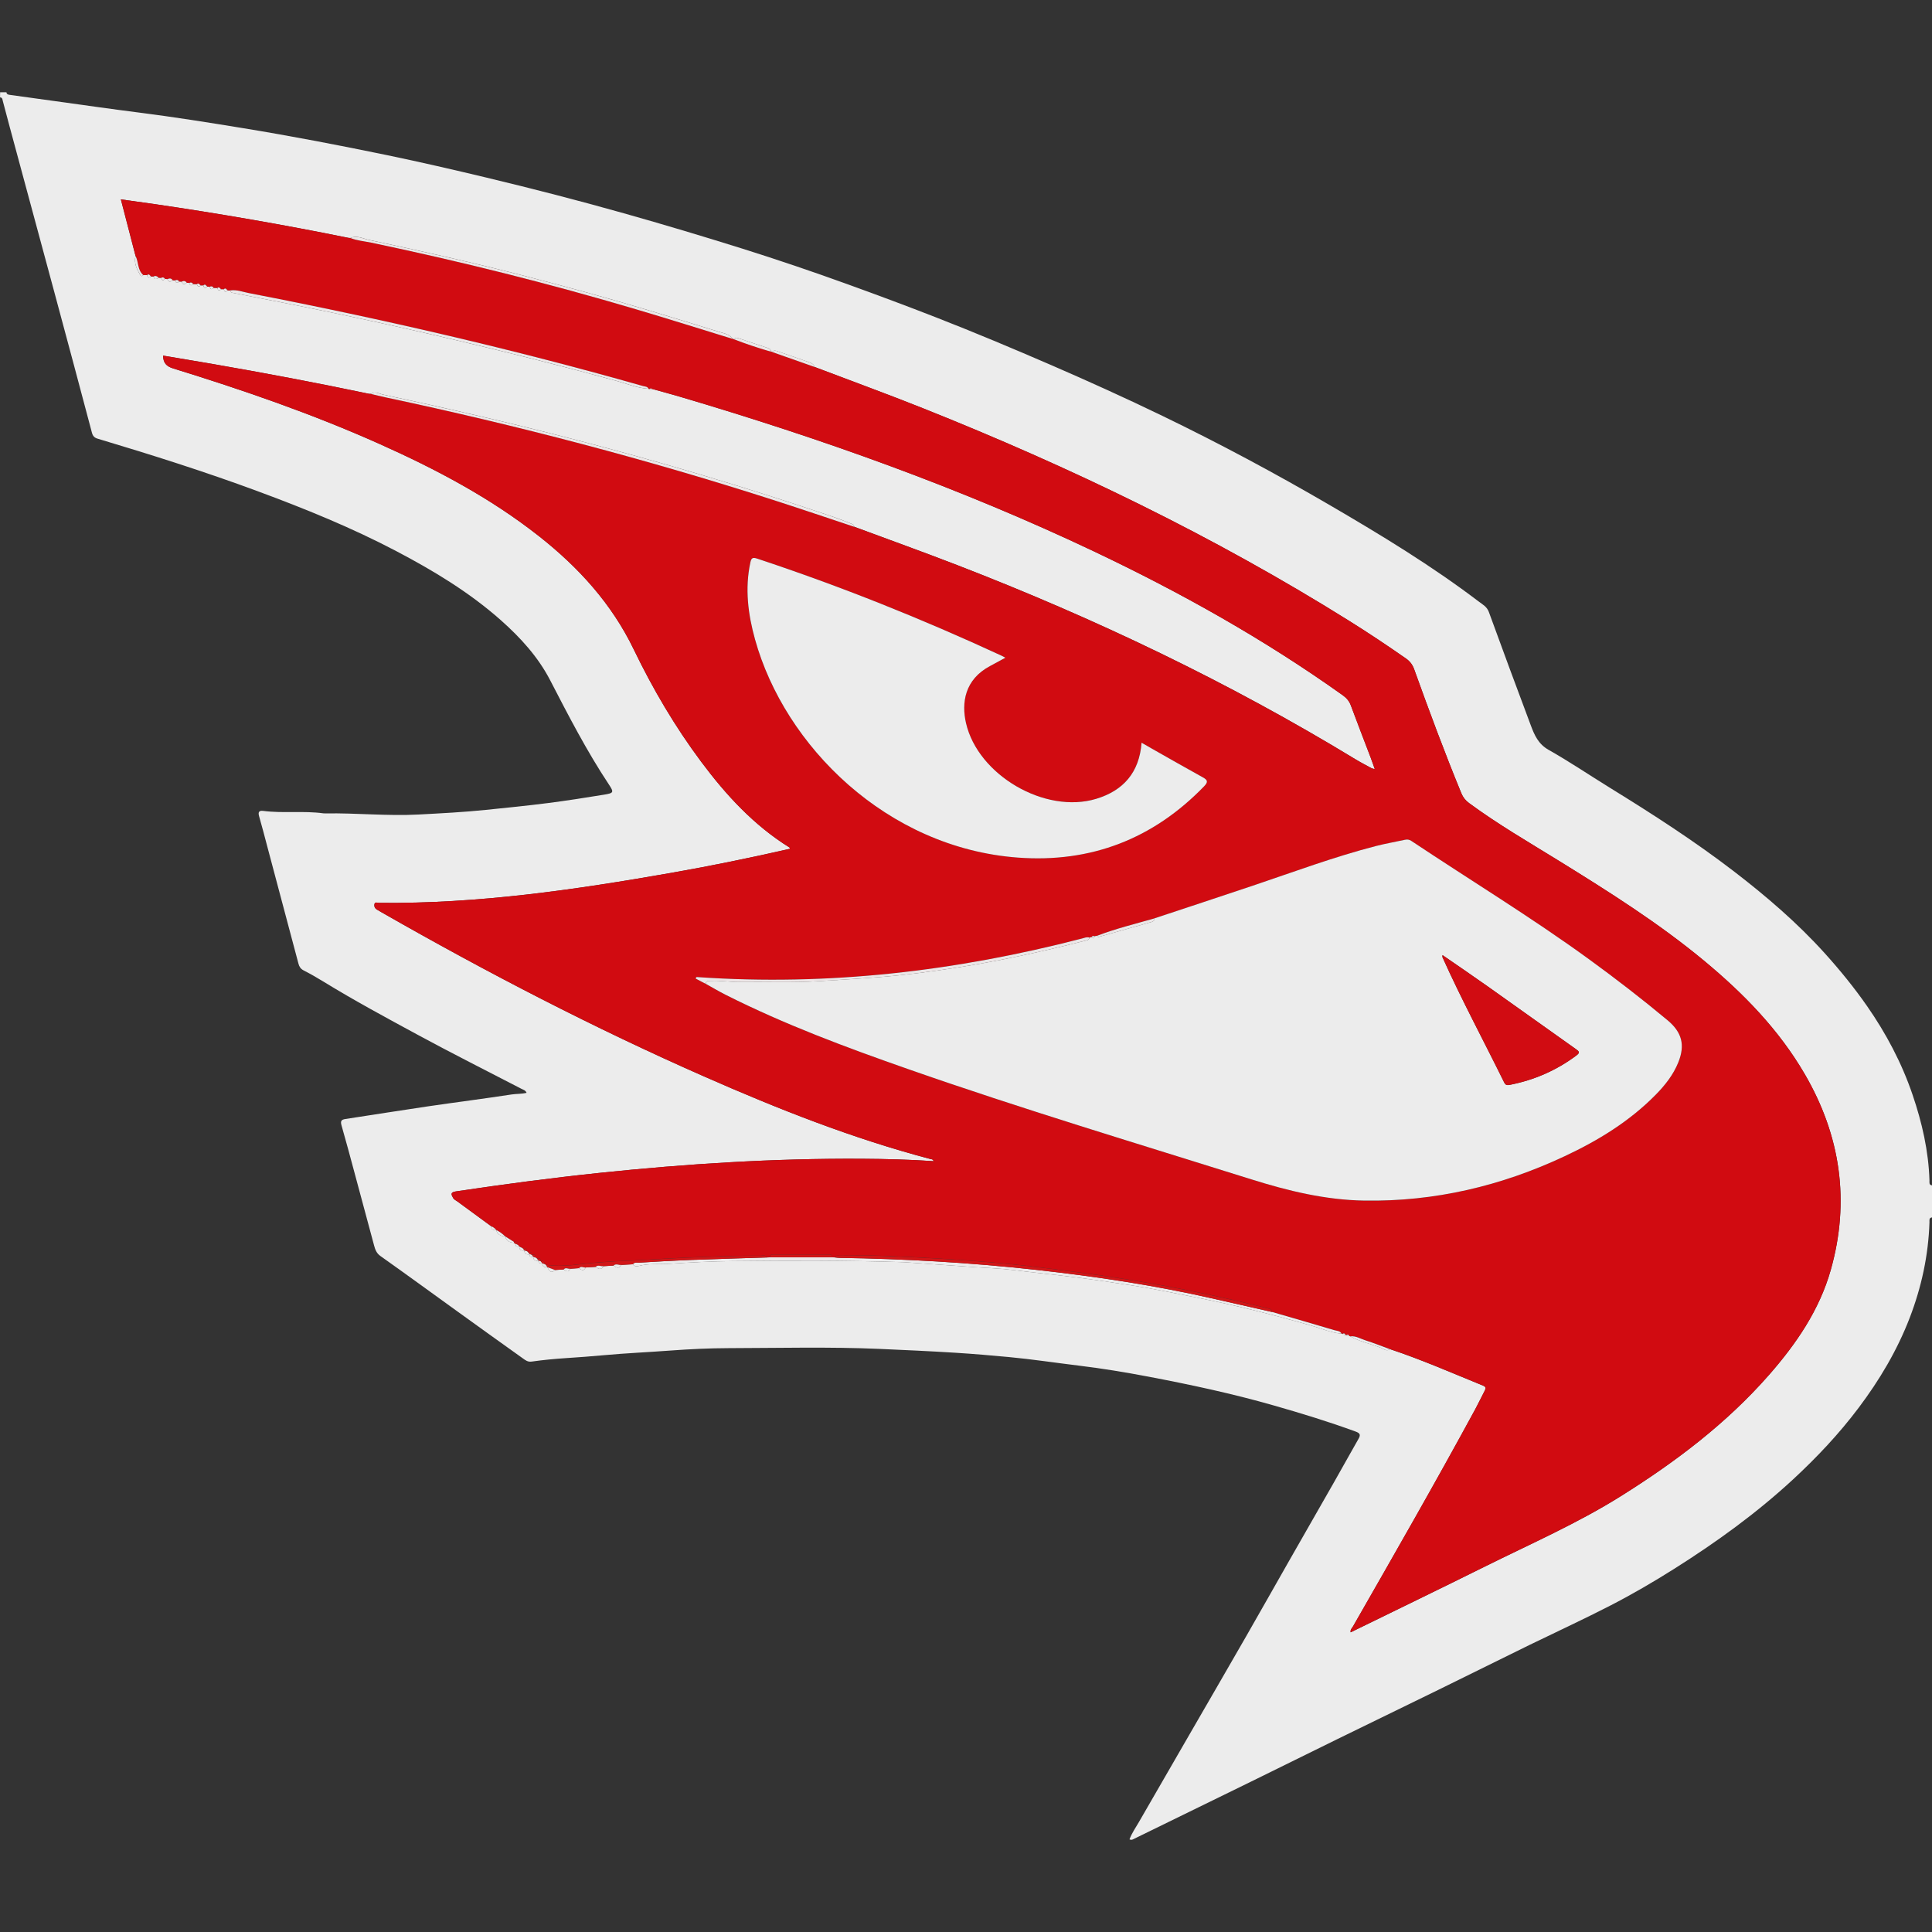 <?xml version="1.0" encoding="utf-8"?>
<!-- Generator: Adobe Illustrator 22.0.0, SVG Export Plug-In . SVG Version: 6.00 Build 0)  -->
<svg version="1.1" id="Camada_1" xmlns="http://www.w3.org/2000/svg" xmlns:xlink="http://www.w3.org/1999/xlink" x="0px" y="0px"
	 width="64px" height="64px" viewBox="0 0 64 64" style="enable-background:new 0 0 64 64;" xml:space="preserve">
<rect x="0" y="0" width="64" height="64" fill="#333333" stroke="none"/>
<g>
	<g>
		<path style="fill:#ECECEC;" d="M64,40.328c-0.106,0.015-0.082,0.097-0.084,0.164c-0.035,1.092-0.264,2.146-0.654,3.161
			c-0.414,1.077-0.999,2.061-1.693,2.983c-0.646,0.859-1.38,1.638-2.165,2.365c-1.215,1.125-2.553,2.091-3.953,2.974
			c-0.685,0.432-1.385,0.84-2.104,1.21c-0.851,0.438-1.721,0.841-2.582,1.259c-0.032,0.015-0.064,0.03-0.096,0.046
			c-1.006,0.496-2.011,0.993-3.017,1.486c-1.114,0.546-2.231,1.086-3.345,1.632c-0.961,0.471-1.92,0.947-2.88,1.418
			c-1.284,0.63-2.569,1.257-3.855,1.885c-0.043,0.021-0.084,0.055-0.156,0.02c0.077-0.208,0.205-0.388,0.314-0.577
			c0.558-0.969,1.118-1.937,1.678-2.906c0.623-1.078,1.248-2.155,1.868-3.235c0.48-0.836,0.953-1.676,1.43-2.513
			c0.495-0.868,0.992-1.734,1.487-2.602c0.272-0.477,0.536-0.958,0.809-1.434c0.074-0.13,0.057-0.186-0.093-0.241
			c-0.892-0.327-1.799-0.604-2.712-0.865c-1.377-0.394-2.776-0.693-4.182-0.96c-0.75-0.142-1.503-0.266-2.261-0.358
			c-0.778-0.094-1.554-0.213-2.335-0.286c-0.586-0.055-1.173-0.105-1.762-0.142c-0.842-0.053-1.683-0.091-2.525-0.128
			c-1.664-0.072-3.329-0.029-4.992-0.025c-0.645,0.002-1.293,0.032-1.937,0.08c-0.734,0.055-1.47,0.086-2.204,0.154
			c-0.418,0.039-0.839,0.069-1.259,0.097c-0.377,0.025-0.754,0.061-1.128,0.114c-0.128,0.018-0.204-0.043-0.285-0.101
			c-0.738-0.526-1.474-1.055-2.209-1.585c-0.838-0.604-1.672-1.213-2.515-1.81c-0.131-0.093-0.174-0.214-0.21-0.347
			c-0.221-0.813-0.437-1.628-0.657-2.441c-0.139-0.515-0.276-1.031-0.424-1.544c-0.04-0.14-0.004-0.188,0.133-0.208
			c0.907-0.137,1.812-0.284,2.72-0.417c0.928-0.136,1.859-0.254,2.787-0.396c0.157-0.024,0.319-0.012,0.492-0.054
			c-0.038-0.087-0.111-0.102-0.168-0.131c-1.138-0.591-2.285-1.166-3.413-1.777c-1.064-0.576-2.13-1.15-3.162-1.784
			c-0.21-0.129-0.424-0.251-0.643-0.363c-0.1-0.051-0.145-0.125-0.171-0.223c-0.343-1.289-0.686-2.578-1.029-3.867
			c-0.09-0.339-0.177-0.68-0.275-1.017c-0.039-0.135-0.004-0.194,0.133-0.177c0.665,0.086,1.337-0.01,2.001,0.081
			c0.021,0.003,0.042,0.002,0.063,0.002c1.029-0.017,2.058,0.092,3.086,0.037c0.742-0.04,1.484-0.077,2.225-0.153
			c0.683-0.07,1.366-0.138,2.047-0.225c0.625-0.08,1.248-0.177,1.869-0.279c0.327-0.054,0.337-0.075,0.156-0.349
			c-0.729-1.1-1.332-2.27-1.937-3.44c-0.4-0.774-0.983-1.413-1.637-1.993c-1.047-0.927-2.229-1.638-3.459-2.285
			c-1.486-0.781-3.036-1.41-4.608-1.991c-1.742-0.645-3.512-1.204-5.29-1.736c-0.101-0.03-0.157-0.083-0.187-0.198
			c-0.405-1.534-0.818-3.067-1.23-4.599C1.316,7.888,0.817,6.044,0.32,4.2C0.243,3.915,0.167,3.63,0.093,3.345
			C0.079,3.289,0.08,3.229,0.002,3.226c0-0.042,0-0.085,0-0.127C0.016,3.084,0.031,3.07,0.045,3.056c0.056,0,0.113,0,0.169,0
			c0.005,0.061,0.043,0.077,0.099,0.085c0.506,0.068,1.012,0.14,1.518,0.21c0.922,0.127,1.844,0.26,2.767,0.377
			c1.16,0.147,2.315,0.331,3.469,0.52c1.597,0.261,3.187,0.567,4.772,0.895c1.098,0.228,2.192,0.481,3.283,0.742
			c1.523,0.365,3.039,0.756,4.546,1.181c1.313,0.37,2.618,0.761,3.919,1.169c1.168,0.367,2.328,0.761,3.479,1.177
			c0.986,0.356,1.968,0.722,2.944,1.103c1.285,0.501,2.555,1.035,3.821,1.583c1.234,0.535,2.459,1.09,3.669,1.675
			c1.89,0.914,3.74,1.904,5.554,2.962c1.696,0.989,3.372,2.007,4.937,3.196c0.124,0.094,0.265,0.166,0.329,0.341
			c0.456,1.256,0.923,2.508,1.391,3.76c0.12,0.321,0.248,0.615,0.587,0.807c0.691,0.39,1.351,0.837,2.027,1.254
			c1.407,0.867,2.795,1.761,4.108,2.768c1.078,0.828,2.105,1.709,3.019,2.722c0.5,0.554,0.969,1.131,1.395,1.742
			c0.635,0.912,1.151,1.887,1.509,2.939c0.313,0.919,0.53,1.862,0.56,2.839c0.002,0.067-0.022,0.149,0.084,0.164
			C64,39.622,64,39.975,64,40.328z M17.077,41.202c-0.007,0.099,0.057,0.102,0.129,0.094l-0.002-0.002
			c-0.006,0.117,0.07,0.136,0.163,0.136c0.009,0.107,0.079,0.13,0.17,0.126c0.004,0.084,0.065,0.084,0.126,0.086
			c0.009,0.106,0.08,0.129,0.17,0.126c0.005,0.083,0.066,0.084,0.126,0.086c0.011,0.108,0.082,0.131,0.175,0.123l-0.001-0.001
			c0.08,0.173,0.144,0.197,0.252,0.094c0.097-0.006,0.194-0.013,0.291-0.019c0.081,0.07,0.158,0.104,0.217-0.023
			c0.097-0.006,0.194-0.013,0.291-0.019c0.081,0.07,0.158,0.104,0.218-0.023c0.111-0.007,0.222-0.013,0.333-0.02
			c0.094,0.079,0.184,0.109,0.26-0.023c0.111-0.007,0.222-0.013,0.333-0.02c0.094,0.08,0.184,0.11,0.26-0.022
			c0.125-0.007,0.25-0.014,0.375-0.021c0.053,0.085,0.143,0.07,0.21,0.053c0.325-0.084,0.659-0.047,0.986-0.068
			c0.701-0.045,1.404-0.083,2.106-0.09c1.875-0.019,3.751-0.026,5.627,0.035c0.021,0.001,0.042,0,0.063,0.002
			c0.797,0.056,1.595,0.111,2.392,0.167c0.406,0.029,0.814,0.041,1.217,0.092c0.68,0.087,1.363,0.152,2.043,0.239
			c0.646,0.083,1.29,0.178,1.933,0.278c0.726,0.113,1.446,0.266,2.167,0.408c1.267,0.251,2.518,0.568,3.76,0.924
			c0.323,0.093,0.634,0.233,0.974,0.258c0.012-0.001,0.023,0,0.035,0.005c0.021,0.036,0.056,0.04,0.093,0.037h0.017l0.017,0.005
			c0.021,0.037,0.056,0.04,0.093,0.038l0.017,0l0.017,0.004c0.32,0.181,0.684,0.248,1.022,0.383c0.087,0.035,0.18,0.129,0.29,0.041
			c1.051,0.349,2.065,0.794,3.089,1.211c0.09,0.037,0.096,0.083,0.055,0.162c-0.108,0.206-0.207,0.418-0.318,0.622
			c-1.312,2.417-2.68,4.802-4.046,7.188c-0.034,0.059-0.099,0.112-0.08,0.199c1.488-0.728,2.968-1.444,4.44-2.175
			c1.514-0.753,3.067-1.432,4.505-2.332c1.809-1.133,3.501-2.407,4.914-4.02c0.901-1.028,1.669-2.148,2.045-3.476
			c0.644-2.277,0.327-4.445-0.86-6.486c-0.86-1.479-2.036-2.68-3.343-3.763c-1.503-1.246-3.151-2.284-4.807-3.308
			c-1.002-0.619-2.022-1.209-2.972-1.91c-0.117-0.086-0.198-0.188-0.255-0.325c-0.558-1.356-1.068-2.73-1.564-4.11
			c-0.056-0.155-0.142-0.264-0.275-0.357c-0.62-0.432-1.248-0.851-1.888-1.251c-4.481-2.802-9.22-5.088-14.124-7.042
			c-1.185-0.472-2.384-0.909-3.576-1.362c-0.024-0.095-0.106-0.13-0.181-0.158c-0.342-0.123-0.687-0.239-1.031-0.358
			c-0.068-0.023-0.134-0.054-0.188,0.023c-0.013-0.004-0.026-0.008-0.039-0.012c-0.004-0.087-0.064-0.11-0.136-0.133
			c-0.304-0.098-0.606-0.201-0.909-0.303c-0.067-0.023-0.133-0.052-0.187,0.024c-0.013-0.004-0.026-0.008-0.039-0.012
			c-0.1-0.155-0.273-0.18-0.427-0.228c-0.798-0.248-1.596-0.491-2.396-0.732c-1.33-0.4-2.67-0.765-4.014-1.113
			c-1.729-0.448-3.473-0.837-5.219-1.209c-0.195-0.042-0.394-0.159-0.607-0.062c-0.021-0.001-0.043,0.001-0.063-0.003
			C9.412,7.447,7.268,7.075,5.114,6.76C4.75,6.707,4.386,6.658,4.004,6.605C4.172,7.253,4.331,7.866,4.49,8.478
			C4.427,8.717,4.538,8.915,4.644,9.112c0.022,0.04,0.068,0.047,0.102,0c0.042,0,0.085,0.001,0.127,0.001
			C4.89,9.203,4.93,9.224,5,9.156C5.028,9.157,5.056,9.159,5.085,9.16c0.033,0.112,0.097,0.095,0.169,0.039
			C5.282,9.2,5.31,9.202,5.339,9.203c0.02,0.089,0.062,0.104,0.127,0.037c0.028,0.002,0.056,0.003,0.085,0.005
			C5.584,9.358,5.647,9.34,5.72,9.284c0.028,0.001,0.057,0.003,0.085,0.004c0.02,0.089,0.062,0.104,0.127,0.036
			C5.96,9.326,5.988,9.328,6.017,9.329C6.05,9.442,6.113,9.425,6.186,9.368c0.028,0.001,0.057,0.003,0.085,0.004
			c0.02,0.089,0.062,0.104,0.127,0.037C6.44,9.41,6.483,9.41,6.525,9.411C6.542,9.5,6.583,9.519,6.651,9.453
			c0.028,0,0.057-0.001,0.085-0.001c0.017,0.09,0.057,0.111,0.127,0.042C6.892,9.496,6.92,9.498,6.948,9.499
			c0.02,0.089,0.062,0.104,0.127,0.036c0.042,0.001,0.085,0.002,0.127,0.002C7.219,9.629,7.261,9.644,7.329,9.58
			c0.028,0,0.057-0.001,0.085-0.001c0.017,0.09,0.057,0.111,0.127,0.042c0.028,0,0.057,0,0.085-0.001
			c0.006,0.076,0.062,0.076,0.12,0.087C8.021,9.759,8.295,9.817,8.57,9.87c2.194,0.42,4.378,0.89,6.553,1.402
			c1.768,0.416,3.529,0.861,5.281,1.34c0.357,0.098,0.704,0.243,1.08,0.268c0.012,0,0.024,0.001,0.036,0.004
			c0.028,0.042,0.056,0.042,0.084,0c0.305,0.085,0.611,0.166,0.915,0.256c4.692,1.386,9.29,3.024,13.716,5.123
			c2.879,1.365,5.65,2.917,8.247,4.769c0.125,0.089,0.213,0.192,0.267,0.338c0.213,0.575,0.436,1.147,0.654,1.72
			c0.046,0.121,0.087,0.243,0.139,0.388c-0.059-0.017-0.087-0.02-0.111-0.032c-0.179-0.098-0.361-0.192-0.536-0.298
			c-4.198-2.554-8.613-4.662-13.193-6.431c-1.13-0.437-2.271-0.846-3.407-1.268c-0.004-0.06-0.048-0.084-0.095-0.102
			c-0.203-0.078-0.405-0.161-0.611-0.231c-1.444-0.49-2.897-0.952-4.359-1.388c-1.372-0.409-2.751-0.792-4.136-1.153
			c-2.123-0.554-4.261-1.047-6.406-1.505c-0.127-0.027-0.263-0.124-0.402-0.022c-0.021-0.001-0.043,0.001-0.063-0.003
			c-1.726-0.363-3.459-0.689-5.197-0.991c-0.54-0.094-1.08-0.182-1.625-0.274c0.007,0.245,0.111,0.356,0.336,0.425
			c2.318,0.716,4.61,1.507,6.828,2.498c1.873,0.837,3.681,1.79,5.299,3.066c1.306,1.03,2.402,2.233,3.133,3.75
			c0.629,1.304,1.362,2.551,2.23,3.714c0.824,1.104,1.746,2.108,2.929,2.843c0.008,0.005,0.005,0.025,0.008,0.042
			c-1.3,0.296-2.605,0.565-3.918,0.795c-3.207,0.563-6.425,1.031-9.693,0.995c-0.05-0.001-0.127-0.037-0.147,0.036
			c-0.018,0.068,0.005,0.14,0.073,0.183c0.054,0.034,0.109,0.065,0.164,0.096c3.48,1.989,7.034,3.832,10.704,5.446
			c2.43,1.069,4.895,2.045,7.468,2.723c0.037,0.01,0.094,0.004,0.111,0.073c-0.796-0.055-1.586-0.074-2.376-0.079
			c-2.911-0.017-5.812,0.166-8.706,0.469c-1.586,0.166-3.167,0.376-4.744,0.612c-0.21,0.031-0.136,0.127-0.087,0.222
			c0.023,0.045,0.085,0.072,0.13,0.105c0.375,0.275,0.75,0.549,1.125,0.824c0.004,0.117,0.077,0.138,0.174,0.127l-0.002-0.002
			c0.036,0.159,0.154,0.205,0.297,0.215l-0.002-0.002c0.038,0.157,0.156,0.203,0.298,0.216
			C17.048,41.183,17.063,41.193,17.077,41.202z"/>
		<path style="fill:#FEFEFE;" d="M0.045,3.056C0.031,3.07,0.016,3.084,0.002,3.099C-0.006,3.062,0.008,3.048,0.045,3.056z"/>
		<path style="fill:#D10B11;" d="M28.295,17.45c1.136,0.422,2.277,0.831,3.407,1.268c4.579,1.77,8.995,3.877,13.193,6.431
			c0.174,0.106,0.357,0.2,0.536,0.298c0.023,0.013,0.051,0.015,0.111,0.032c-0.052-0.145-0.093-0.268-0.139-0.388
			c-0.218-0.573-0.441-1.145-0.654-1.72c-0.054-0.146-0.142-0.249-0.267-0.338c-2.597-1.852-5.369-3.404-8.247-4.769
			c-4.426-2.099-9.024-3.737-13.716-5.123c-0.304-0.09-0.61-0.171-0.915-0.256c-0.028-0.021-0.056-0.021-0.084,0
			c-0.012-0.003-0.024-0.005-0.036-0.004c-0.035-0.079-0.115-0.072-0.18-0.09c-4.306-1.225-8.665-2.229-13.059-3.08
			C8.041,9.67,7.841,9.588,7.626,9.621c-0.028,0-0.057,0-0.085,0.001C7.504,9.593,7.48,9.523,7.414,9.579
			c-0.028,0-0.057,0.001-0.085,0.001C7.288,9.564,7.266,9.488,7.203,9.538C7.161,9.537,7.118,9.536,7.076,9.536
			C7.045,9.483,7.002,9.474,6.948,9.499C6.92,9.498,6.892,9.496,6.864,9.494C6.827,9.463,6.803,9.395,6.737,9.452
			c-0.028,0-0.057,0.001-0.085,0.001C6.61,9.437,6.589,9.36,6.525,9.411C6.483,9.41,6.44,9.41,6.398,9.409
			c-0.031-0.05-0.074-0.063-0.127-0.037C6.242,9.371,6.214,9.369,6.186,9.368C6.142,9.298,6.083,9.3,6.017,9.329
			C5.988,9.328,5.96,9.326,5.932,9.324C5.901,9.271,5.858,9.262,5.805,9.288C5.776,9.286,5.748,9.285,5.72,9.284
			c-0.043-0.07-0.103-0.069-0.169-0.039C5.522,9.243,5.494,9.241,5.466,9.24C5.435,9.189,5.393,9.176,5.339,9.203
			C5.31,9.202,5.282,9.2,5.254,9.199C5.206,9.149,5.152,9.124,5.085,9.16C5.056,9.159,5.028,9.157,5,9.156
			c-0.036-0.031-0.06-0.1-0.127-0.042c-0.042,0-0.085-0.001-0.127-0.001C4.551,8.946,4.594,8.682,4.49,8.478
			C4.331,7.866,4.172,7.253,4.004,6.605C4.386,6.658,4.75,6.707,5.114,6.76c2.154,0.315,4.298,0.686,6.431,1.12
			c0.02,0.004,0.042,0.002,0.063,0.003c0.221,0.09,0.459,0.106,0.69,0.154c2.956,0.619,5.884,1.351,8.779,2.21
			c1.068,0.317,2.13,0.652,3.195,0.979c0.013,0.004,0.026,0.008,0.039,0.012c0.405,0.154,0.815,0.291,1.231,0.412
			c0.013,0.004,0.026,0.008,0.039,0.012c0.467,0.164,0.934,0.328,1.401,0.493c1.192,0.453,2.391,0.89,3.576,1.362
			c4.904,1.954,9.643,4.24,14.124,7.042c0.64,0.4,1.269,0.819,1.888,1.251c0.133,0.093,0.219,0.202,0.275,0.357
			c0.496,1.379,1.006,2.754,1.564,4.11c0.056,0.137,0.138,0.239,0.255,0.325c0.95,0.7,1.97,1.291,2.972,1.91
			c1.657,1.024,3.304,2.062,4.807,3.308c1.307,1.083,2.483,2.284,3.343,3.763c1.187,2.042,1.504,4.209,0.86,6.486
			c-0.376,1.329-1.144,2.448-2.045,3.476c-1.414,1.613-3.106,2.888-4.914,4.02c-1.438,0.901-2.991,1.58-4.505,2.332
			c-1.472,0.732-2.952,1.447-4.44,2.175c-0.019-0.087,0.046-0.14,0.08-0.199c1.366-2.386,2.735-4.771,4.046-7.188
			c0.111-0.205,0.21-0.416,0.318-0.622c0.041-0.078,0.035-0.125-0.055-0.162c-1.024-0.418-2.038-0.862-3.089-1.211
			c-0.27-0.098-0.537-0.206-0.811-0.292c-0.164-0.052-0.317-0.154-0.501-0.132l-0.017-0.004l-0.017,0
			c-0.014-0.054-0.047-0.063-0.093-0.038l-0.017-0.005h-0.017c-0.015-0.053-0.047-0.061-0.093-0.037
			c-0.011-0.004-0.023-0.006-0.035-0.005c-0.05-0.097-0.155-0.09-0.237-0.115c-0.685-0.204-1.372-0.402-2.059-0.602
			c-0.018-0.11-0.109-0.11-0.191-0.131c-1.597-0.402-3.208-0.728-4.835-0.981c-1.009-0.157-2.021-0.286-3.035-0.407
			c-0.806-0.096-1.616-0.158-2.426-0.214c-0.826-0.057-1.653-0.096-2.48-0.128c-0.451-0.017-0.902-0.004-1.354-0.002
			c-0.06,0-0.131-0.024-0.167,0.055c-0.029-0.001-0.058-0.003-0.087-0.004c-0.005-0.107-0.084-0.093-0.153-0.093
			c-0.588,0-1.176,0-1.764,0c-0.07,0-0.147-0.01-0.155,0.093c-0.028,0.001-0.056,0.003-0.083,0.004
			c-0.061-0.09-0.154-0.053-0.233-0.054c-0.901-0.009-1.799,0.034-2.699,0.074c-0.652,0.029-1.304,0.081-1.957,0.102
			c-0.222,0.007-0.447,0.03-0.671,0.043c-0.592,0.034-1.18,0.176-1.778,0.079c-0.013-0.009-0.027-0.019-0.04-0.028
			c0.007-0.101-0.055-0.106-0.13-0.095l0.002,0.002c0.007-0.099-0.06-0.095-0.127-0.092c-0.014-0.01-0.027-0.019-0.041-0.029
			c0.007-0.099-0.056-0.104-0.129-0.094l0.002,0.002c0.005-0.097-0.061-0.093-0.127-0.091c-0.014-0.01-0.028-0.02-0.042-0.03
			c0.006-0.1-0.06-0.101-0.131-0.095c-0.037-0.018-0.074-0.036-0.112-0.054c0,0,0.002,0.002,0.002,0.002
			c-0.018-0.022-0.037-0.044-0.055-0.066c0.004-0.098-0.061-0.099-0.13-0.094c-0.095-0.059-0.19-0.119-0.284-0.178
			c0,0,0.002,0.002,0.002,0.002c-0.087-0.088-0.187-0.158-0.297-0.215c0,0,0.002,0.002,0.002,0.002
			c-0.048-0.057-0.105-0.099-0.174-0.127c-0.375-0.275-0.75-0.549-1.125-0.824c-0.045-0.033-0.106-0.06-0.13-0.105
			c-0.049-0.095-0.123-0.191,0.087-0.222c1.577-0.235,3.158-0.445,4.744-0.612c2.894-0.303,5.795-0.487,8.706-0.469
			c0.79,0.005,1.58,0.024,2.376,0.079c-0.016-0.069-0.074-0.064-0.111-0.073c-2.573-0.678-5.038-1.654-7.468-2.723
			c-3.67-1.614-7.225-3.457-10.704-5.446c-0.055-0.031-0.11-0.063-0.164-0.096c-0.068-0.043-0.092-0.116-0.073-0.183
			c0.02-0.073,0.096-0.037,0.147-0.036c3.269,0.036,6.486-0.432,9.693-0.995c1.313-0.23,2.618-0.499,3.918-0.795
			c-0.003-0.016,0-0.037-0.008-0.042c-1.183-0.735-2.105-1.738-2.929-2.843c-0.867-1.163-1.601-2.409-2.23-3.714
			c-0.731-1.517-1.827-2.72-3.133-3.75c-1.619-1.277-3.426-2.229-5.299-3.066c-2.218-0.991-4.509-1.782-6.828-2.498
			c-0.225-0.069-0.328-0.18-0.336-0.425c0.544,0.092,1.085,0.181,1.625,0.274c1.738,0.301,3.471,0.627,5.197,0.991
			c0.02,0.004,0.042,0.002,0.063,0.003c0.163,0.038,0.326,0.08,0.49,0.115c4.368,0.925,8.681,2.057,12.931,3.428
			C26.572,16.871,27.433,17.163,28.295,17.45z M36.338,30.999c-0.027,0.005-0.053,0.011-0.08,0.016
			c-0.034-0.007-0.073-0.028-0.089,0.027c-0.027,0.005-0.053,0.01-0.08,0.016c-0.087-0.027-0.167,0.011-0.248,0.032
			c-4.172,1.082-8.402,1.576-12.713,1.279c-0.031-0.002-0.072-0.021-0.08,0.049c0.107,0.056,0.218,0.114,0.329,0.172
			c0.222,0.123,0.439,0.253,0.665,0.367c1.949,0.983,3.99,1.741,6.046,2.461c3.755,1.315,7.566,2.458,11.361,3.649
			c1.225,0.384,2.459,0.684,3.749,0.705c2.328,0.037,4.533-0.484,6.634-1.47c1.111-0.522,2.15-1.157,3.018-2.039
			c0.308-0.314,0.58-0.657,0.746-1.07c0.231-0.574,0.121-0.997-0.355-1.394c-0.84-0.701-1.706-1.369-2.591-2.013
			c-1.912-1.391-3.932-2.619-5.898-3.929c-0.072-0.048-0.138-0.054-0.218-0.036c-0.317,0.07-0.637,0.124-0.951,0.205
			c-1.388,0.358-2.729,0.859-4.085,1.315c-1.082,0.364-2.166,0.721-3.25,1.08C37.609,30.604,36.961,30.761,36.338,30.999z
			 M33.304,21.788c-0.056-0.03-0.092-0.052-0.129-0.069c-2.639-1.221-5.334-2.301-8.096-3.216c-0.15-0.05-0.192-0.016-0.223,0.127
			c-0.187,0.866-0.078,1.714,0.155,2.552c0.98,3.525,4.363,6.904,8.707,7.226c2.415,0.179,4.478-0.615,6.169-2.362
			c0.144-0.149,0.113-0.211-0.047-0.299c-0.562-0.31-1.118-0.629-1.677-0.945c-0.113-0.064-0.224-0.129-0.348-0.2
			c-0.074,0.989-0.605,1.587-1.502,1.859c-1.695,0.514-3.918-0.784-4.314-2.51c-0.152-0.663-0.049-1.44,0.795-1.888
			C32.956,21.978,33.117,21.89,33.304,21.788z"/>
		<path style="fill:#EDECED;" d="M27.572,41.65c0.029,0.001,0.058,0.003,0.087,0.004c0.049,0.005,0.097,0.013,0.146,0.014
			c2.172,0.032,4.339,0.157,6.498,0.395c2.003,0.221,3.993,0.52,5.958,0.972c0.627,0.144,1.256,0.285,1.884,0.427
			c0.686,0.2,1.374,0.397,2.059,0.602c0.082,0.024,0.187,0.017,0.237,0.115c-0.341-0.024-0.652-0.165-0.974-0.258
			c-1.242-0.357-2.493-0.673-3.76-0.924c-0.721-0.143-1.441-0.295-2.167-0.408c-0.643-0.1-1.287-0.195-1.933-0.278
			c-0.68-0.087-1.363-0.153-2.043-0.239c-0.403-0.051-0.811-0.063-1.217-0.092c-0.797-0.056-1.595-0.112-2.392-0.167
			c-0.021-0.001-0.042-0.001-0.063-0.002c-1.875-0.061-3.751-0.054-5.627-0.035c-0.702,0.007-1.405,0.045-2.106,0.09
			c-0.327,0.021-0.661-0.016-0.986,0.068c-0.068,0.018-0.158,0.032-0.21-0.053c0.055-0.079,0.141-0.05,0.212-0.054
			c0.556-0.033,1.111-0.066,1.667-0.088c0.858-0.033,1.717-0.057,2.575-0.084c0.028-0.001,0.056-0.003,0.083-0.004
			C26.191,41.65,26.881,41.65,27.572,41.65z"/>
		<path style="fill:#EDE8E8;" d="M28.295,17.45c-0.863-0.286-1.723-0.579-2.588-0.858c-4.25-1.371-8.563-2.502-12.931-3.428
			c-0.164-0.035-0.327-0.076-0.49-0.115c0.139-0.102,0.276-0.005,0.402,0.022c2.146,0.459,4.283,0.952,6.406,1.505
			c1.385,0.361,2.764,0.744,4.136,1.153c1.462,0.435,2.915,0.897,4.359,1.388c0.206,0.07,0.408,0.152,0.611,0.231
			C28.247,17.366,28.292,17.39,28.295,17.45z"/>
		<path style="fill:#EDE8E9;" d="M7.626,9.621C7.841,9.588,8.041,9.67,8.244,9.709c4.394,0.851,8.753,1.856,13.059,3.08
			c0.065,0.018,0.144,0.011,0.18,0.09c-0.375-0.025-0.723-0.17-1.08-0.268c-1.752-0.479-3.513-0.924-5.281-1.34
			C12.948,10.76,10.764,10.29,8.57,9.87C8.295,9.817,8.021,9.759,7.746,9.708C7.688,9.697,7.632,9.697,7.626,9.621z"/>
		<path style="fill:#EDE7E7;" d="M24.272,11.227c-1.065-0.327-2.127-0.663-3.195-0.979c-2.895-0.859-5.823-1.591-8.779-2.21
			c-0.231-0.048-0.469-0.065-0.69-0.154c0.213-0.098,0.412,0.02,0.607,0.062c1.747,0.372,3.49,0.761,5.219,1.209
			c1.344,0.348,2.684,0.713,4.014,1.113c0.8,0.241,1.599,0.484,2.396,0.732C23.999,11.047,24.171,11.072,24.272,11.227z"/>
		<path style="fill:#D11517;" d="M25.417,41.655c-0.859,0.028-1.717,0.051-2.575,0.084c-0.556,0.021-1.112,0.055-1.667,0.088
			c-0.072,0.004-0.157-0.025-0.212,0.054c-0.125,0.007-0.25,0.014-0.375,0.021c-0.086,0.016-0.18-0.056-0.26,0.022
			c-0.111,0.007-0.222,0.013-0.333,0.02c-0.086,0.016-0.18-0.056-0.26,0.023c-0.111,0.007-0.222,0.013-0.333,0.02
			c-0.072,0.016-0.153-0.059-0.218,0.023c-0.097,0.006-0.194,0.013-0.291,0.019c-0.072,0.016-0.153-0.059-0.217,0.023
			c-0.097,0.006-0.194,0.013-0.291,0.019c-0.084-0.031-0.168-0.063-0.252-0.094l0.001,0.001c-0.018-0.026-0.036-0.053-0.054-0.079
			c0.598,0.097,1.186-0.045,1.778-0.079c0.224-0.013,0.449-0.036,0.671-0.043c0.653-0.021,1.305-0.073,1.957-0.102
			c0.9-0.04,1.798-0.083,2.699-0.074C25.263,41.602,25.356,41.564,25.417,41.655z"/>
		<path style="fill:#EDE7E7;" d="M26.982,12.155c-0.467-0.164-0.934-0.328-1.401-0.493c0.054-0.077,0.121-0.047,0.188-0.023
			c0.344,0.119,0.689,0.235,1.031,0.358C26.877,12.025,26.959,12.061,26.982,12.155z"/>
		<path style="fill:#EDE7E7;" d="M25.542,11.651c-0.416-0.12-0.827-0.257-1.231-0.412c0.054-0.076,0.119-0.047,0.187-0.024
			c0.303,0.102,0.605,0.205,0.909,0.303C25.478,11.541,25.538,11.564,25.542,11.651z"/>
		<path style="fill:#EDECED;" d="M44.729,44.268c0.184-0.022,0.337,0.08,0.501,0.132c0.274,0.086,0.541,0.194,0.811,0.292
			c-0.11,0.088-0.203-0.007-0.29-0.041C45.413,44.516,45.049,44.449,44.729,44.268z"/>
		<path style="fill:#EDE8E9;" d="M4.49,8.478c0.105,0.203,0.061,0.467,0.257,0.634c-0.034,0.046-0.08,0.04-0.102,0
			C4.538,8.915,4.427,8.717,4.49,8.478z"/>
		<path style="fill:#EDECED;" d="M16.44,40.745c0.11,0.057,0.21,0.127,0.297,0.215C16.594,40.95,16.477,40.904,16.44,40.745z"/>
		<path style="fill:#EDECED;" d="M16.736,40.958c0.095,0.059,0.19,0.119,0.284,0.178c0.005,0.012,0.009,0.025,0.014,0.037
			C16.892,41.161,16.774,41.115,16.736,40.958z"/>
		<path style="fill:#EDECED;" d="M18.132,41.977c0.084,0.031,0.168,0.063,0.252,0.094C18.276,42.174,18.211,42.15,18.132,41.977z"/>
		<path style="fill:#EDECED;" d="M20.326,41.924c0.081-0.079,0.174-0.006,0.26-0.022C20.511,42.033,20.421,42.004,20.326,41.924z"/>
		<path style="fill:#EDECED;" d="M19.733,41.966c0.08-0.079,0.174-0.007,0.26-0.023C19.918,42.076,19.828,42.046,19.733,41.966z"/>
		<path style="fill:#EDE8E9;" d="M5.551,9.245c0.066-0.03,0.126-0.031,0.169,0.039C5.647,9.34,5.584,9.358,5.551,9.245z"/>
		<path style="fill:#EDE8E9;" d="M5.085,9.16c0.068-0.036,0.121-0.011,0.169,0.039C5.181,9.255,5.118,9.273,5.085,9.16z"/>
		<path style="fill:#EDE8E9;" d="M6.017,9.329C6.083,9.3,6.142,9.298,6.186,9.368C6.113,9.425,6.05,9.442,6.017,9.329z"/>
		<path style="fill:#EDECED;" d="M19.183,42.009c0.065-0.082,0.146-0.007,0.218-0.023C19.341,42.113,19.264,42.079,19.183,42.009z"
			/>
		<path style="fill:#EDECED;" d="M18.675,42.052c0.064-0.082,0.146-0.007,0.217-0.023C18.833,42.156,18.756,42.121,18.675,42.052z"
			/>
		<path style="fill:#EDE8E9;" d="M7.203,9.538c0.063-0.05,0.085,0.027,0.126,0.042C7.261,9.644,7.219,9.629,7.203,9.538z"/>
		<path style="fill:#EDE8E9;" d="M4.873,9.114C4.939,9.056,4.963,9.125,5,9.156C4.93,9.224,4.89,9.203,4.873,9.114z"/>
		<path style="fill:#EDE8E9;" d="M7.414,9.579c0.066-0.056,0.09,0.013,0.127,0.042C7.471,9.69,7.431,9.669,7.414,9.579z"/>
		<path style="fill:#EDE8E9;" d="M6.525,9.411C6.589,9.36,6.61,9.437,6.651,9.453C6.583,9.519,6.542,9.5,6.525,9.411z"/>
		<path style="fill:#EDE8E9;" d="M6.737,9.452c0.066-0.057,0.09,0.011,0.127,0.042C6.794,9.563,6.754,9.542,6.737,9.452z"/>
		<path style="fill:#EDE8E9;" d="M5.339,9.203C5.393,9.176,5.435,9.189,5.466,9.24C5.401,9.307,5.359,9.292,5.339,9.203z"/>
		<path style="fill:#EDE8E9;" d="M5.805,9.288c0.053-0.026,0.097-0.016,0.127,0.036C5.867,9.391,5.825,9.377,5.805,9.288z"/>
		<path style="fill:#EDECED;" d="M16.268,40.62c0.069,0.027,0.127,0.07,0.174,0.127C16.345,40.758,16.272,40.737,16.268,40.62z"/>
		<path style="fill:#EDE8E9;" d="M6.271,9.372c0.054-0.026,0.096-0.013,0.127,0.037C6.333,9.476,6.291,9.461,6.271,9.372z"/>
		<path style="fill:#EDECED;" d="M17.203,41.295c0.037,0.018,0.074,0.036,0.112,0.054c0.02,0.024,0.041,0.047,0.061,0.071
			l-0.01,0.011C17.274,41.431,17.197,41.412,17.203,41.295z"/>
		<path style="fill:#EDECED;" d="M17.446,41.444c0.014,0.01,0.028,0.02,0.042,0.03c0.02,0.023,0.04,0.045,0.06,0.068l-0.013,0.015
			c-0.091,0.004-0.162-0.02-0.17-0.126c0,0,0.01-0.011,0.01-0.011C17.4,41.428,17.423,41.436,17.446,41.444z"/>
		<path style="fill:#EDECED;" d="M17.742,41.658c0.014,0.01,0.027,0.019,0.041,0.029c0.02,0.023,0.04,0.046,0.061,0.069
			l-0.012,0.013c-0.09,0.003-0.161-0.02-0.17-0.126l0.009-0.01C17.695,41.641,17.719,41.65,17.742,41.658z"/>
		<path style="fill:#EDE8E9;" d="M6.948,9.499c0.053-0.026,0.096-0.016,0.127,0.036C7.011,9.603,6.969,9.588,6.948,9.499z"/>
		<path style="fill:#EDECED;" d="M18.079,41.899c0.018,0.026,0.036,0.053,0.054,0.079c-0.093,0.008-0.164-0.015-0.175-0.123
			c0,0,0.009-0.009,0.009-0.009c0.024,0.009,0.048,0.017,0.071,0.026C18.052,41.881,18.065,41.89,18.079,41.899z"/>
		<path style="fill:#EDECED;" d="M17.958,41.855c-0.06-0.002-0.121-0.003-0.126-0.086c0,0,0.012-0.013,0.012-0.013
			c0.022,0.007,0.044,0.015,0.066,0.022c0,0-0.002-0.002-0.002-0.002c0.019,0.023,0.039,0.046,0.058,0.069
			C17.967,41.846,17.958,41.855,17.958,41.855z"/>
		<path style="fill:#EDECED;" d="M17.662,41.643c-0.06-0.002-0.121-0.002-0.126-0.086c0,0,0.013-0.015,0.013-0.015
			c0.022,0.008,0.044,0.015,0.066,0.023c0,0-0.002-0.002-0.002-0.002c0.019,0.023,0.039,0.046,0.058,0.07L17.662,41.643z"/>
		<path style="fill:#EDECED;" d="M17.151,41.231c0.018,0.022,0.037,0.044,0.055,0.066c-0.072,0.008-0.136,0.005-0.129-0.094
			C17.101,41.212,17.126,41.221,17.151,41.231z"/>
		<path style="fill:#D11517;" d="M17.151,41.231c-0.025-0.009-0.049-0.019-0.074-0.028c-0.014-0.01-0.029-0.019-0.043-0.029
			c-0.004-0.013-0.009-0.025-0.014-0.037C17.09,41.132,17.155,41.133,17.151,41.231z"/>
		<path style="fill:#EDE8E9;" d="M21.519,12.884c0.028-0.021,0.056-0.021,0.084,0C21.575,12.926,21.547,12.926,21.519,12.884z"/>
		<path style="fill:#EDECED;" d="M44.475,44.184c0.046-0.024,0.078-0.016,0.093,0.037C44.531,44.224,44.496,44.221,44.475,44.184z"
			/>
		<path style="fill:#EDECED;" d="M44.602,44.226c0.046-0.025,0.079-0.016,0.093,0.038C44.658,44.266,44.623,44.263,44.602,44.226z"
			/>
		<path style="fill:#ECECEC;" d="M36.258,31.015c0.027-0.005,0.053-0.011,0.08-0.016c0.034,0.063,0.08,0.032,0.126,0.018
			c0.562-0.16,1.124-0.319,1.687-0.477c0.063-0.018,0.092-0.058,0.097-0.12c1.083-0.36,2.168-0.716,3.25-1.08
			c1.356-0.456,2.698-0.958,4.085-1.315c0.314-0.081,0.634-0.135,0.951-0.205c0.08-0.018,0.146-0.012,0.218,0.036
			c1.966,1.31,3.986,2.538,5.898,3.929c0.885,0.644,1.75,1.312,2.591,2.013c0.476,0.397,0.586,0.82,0.355,1.394
			c-0.166,0.413-0.438,0.756-0.746,1.07c-0.868,0.883-1.906,1.518-3.018,2.039c-2.1,0.986-4.306,1.507-6.634,1.47
			c-1.29-0.02-2.524-0.32-3.749-0.705c-3.795-1.191-7.606-2.334-11.361-3.649c-2.056-0.72-4.097-1.478-6.046-2.461
			c-0.226-0.114-0.444-0.244-0.665-0.367c0.015-0.114,0.102-0.093,0.178-0.097c0.317-0.017,0.632,0.042,0.946,0.038
			c0.88-0.011,1.759,0.027,2.639-0.029c0.657-0.041,1.315-0.08,1.972-0.131c0.852-0.066,1.698-0.179,2.541-0.31
			c1.44-0.224,2.863-0.534,4.275-0.893c0.06-0.015,0.149-0.012,0.161-0.11c0.027-0.005,0.053-0.01,0.08-0.016
			C36.223,31.115,36.245,31.079,36.258,31.015z M47.785,31.639c-0.003,0.052-0.006,0.06-0.003,0.066
			c0.632,1.407,1.364,2.766,2.045,4.15c0.05,0.102,0.108,0.098,0.201,0.079c0.801-0.158,1.529-0.476,2.185-0.965
			c0.132-0.098,0.106-0.134-0.007-0.214c-0.978-0.692-1.95-1.39-2.928-2.082C48.79,32.327,48.295,31.992,47.785,31.639z"/>
		<path style="fill:#ECECEC;" d="M33.304,21.788c-0.187,0.102-0.348,0.19-0.509,0.276c-0.844,0.448-0.947,1.225-0.795,1.888
			c0.396,1.726,2.619,3.023,4.314,2.51c0.897-0.272,1.428-0.871,1.502-1.859c0.124,0.071,0.235,0.137,0.348,0.2
			c0.558,0.316,1.115,0.635,1.677,0.945c0.16,0.088,0.191,0.15,0.047,0.299c-1.691,1.747-3.754,2.541-6.169,2.362
			c-4.344-0.322-7.727-3.701-8.707-7.226c-0.233-0.838-0.341-1.686-0.155-2.552c0.031-0.143,0.072-0.177,0.223-0.127
			c2.761,0.915,5.456,1.994,8.096,3.216C33.212,21.736,33.248,21.757,33.304,21.788z"/>
		<path style="fill:#EDE6E7;" d="M36.088,31.058c-0.011,0.097-0.101,0.094-0.161,0.11c-1.412,0.359-2.836,0.669-4.275,0.893
			c-0.842,0.131-1.689,0.244-2.541,0.31c-0.657,0.051-1.314,0.09-1.972,0.131c-0.881,0.055-1.76,0.018-2.639,0.029
			c-0.315,0.004-0.629-0.055-0.946-0.038c-0.075,0.004-0.163-0.017-0.178,0.097c-0.111-0.058-0.223-0.116-0.329-0.172
			c0.008-0.069,0.049-0.051,0.08-0.049c4.31,0.297,8.541-0.197,12.713-1.279C35.922,31.069,36.001,31.031,36.088,31.058z"/>
		<path style="fill:#D11517;" d="M42.145,43.463c-0.628-0.142-1.256-0.283-1.884-0.427c-1.965-0.452-3.956-0.751-5.958-0.972
			c-2.159-0.238-4.326-0.363-6.498-0.395c-0.049-0.001-0.098-0.009-0.146-0.014c0.035-0.079,0.107-0.054,0.167-0.055
			c0.451-0.002,0.903-0.015,1.354,0.002c0.827,0.032,1.654,0.071,2.48,0.128c0.81,0.056,1.62,0.118,2.426,0.214
			c1.013,0.121,2.026,0.25,3.035,0.407c1.627,0.254,3.238,0.58,4.835,0.981C42.036,43.353,42.127,43.353,42.145,43.463z"/>
		<path style="fill:#EDE6E7;" d="M38.249,30.421c-0.005,0.062-0.034,0.102-0.097,0.12c-0.563,0.158-1.125,0.317-1.687,0.477
			c-0.046,0.013-0.092,0.045-0.126-0.018C36.961,30.761,37.609,30.604,38.249,30.421z"/>
		<path style="fill:#D11517;" d="M27.572,41.65c-0.69,0-1.381,0-2.071,0c0.008-0.103,0.085-0.093,0.155-0.093
			c0.588,0,1.176,0,1.764,0C27.488,41.557,27.567,41.544,27.572,41.65z"/>
		<path style="fill:#D11517;" d="M17.967,41.846c-0.019-0.023-0.039-0.046-0.058-0.069c0.075-0.012,0.137-0.006,0.13,0.095
			C18.015,41.863,17.991,41.854,17.967,41.846z"/>
		<path style="fill:#D11517;" d="M17.671,41.633c-0.019-0.023-0.039-0.046-0.058-0.07c0.073-0.01,0.135-0.005,0.129,0.094
			C17.719,41.65,17.695,41.641,17.671,41.633z"/>
		<path style="fill:#D11517;" d="M17.616,41.565c-0.022-0.008-0.044-0.015-0.066-0.023c-0.02-0.023-0.04-0.045-0.06-0.068
			C17.554,41.472,17.621,41.469,17.616,41.565z"/>
		<path style="fill:#D11517;" d="M17.911,41.778c-0.022-0.007-0.044-0.015-0.066-0.022c-0.02-0.023-0.04-0.046-0.061-0.069
			C17.85,41.684,17.918,41.68,17.911,41.778z"/>
		<path style="fill:#D11517;" d="M17.446,41.444c-0.023-0.008-0.047-0.017-0.07-0.025c-0.02-0.024-0.041-0.047-0.061-0.071
			C17.386,41.343,17.452,41.345,17.446,41.444z"/>
		<path style="fill:#EDE6E7;" d="M36.258,31.015c-0.013,0.064-0.035,0.099-0.089,0.027C36.185,30.988,36.223,31.009,36.258,31.015z"
			/>
		<path style="fill:#D10C12;" d="M47.785,31.639c0.51,0.353,1.005,0.688,1.493,1.034c0.978,0.692,1.95,1.39,2.928,2.082
			c0.113,0.08,0.138,0.116,0.007,0.214c-0.656,0.489-1.384,0.806-2.185,0.965c-0.093,0.018-0.151,0.023-0.201-0.079
			c-0.681-1.384-1.412-2.742-2.045-4.15C47.779,31.699,47.782,31.691,47.785,31.639z"/>
	</g>
</g>
</svg>
